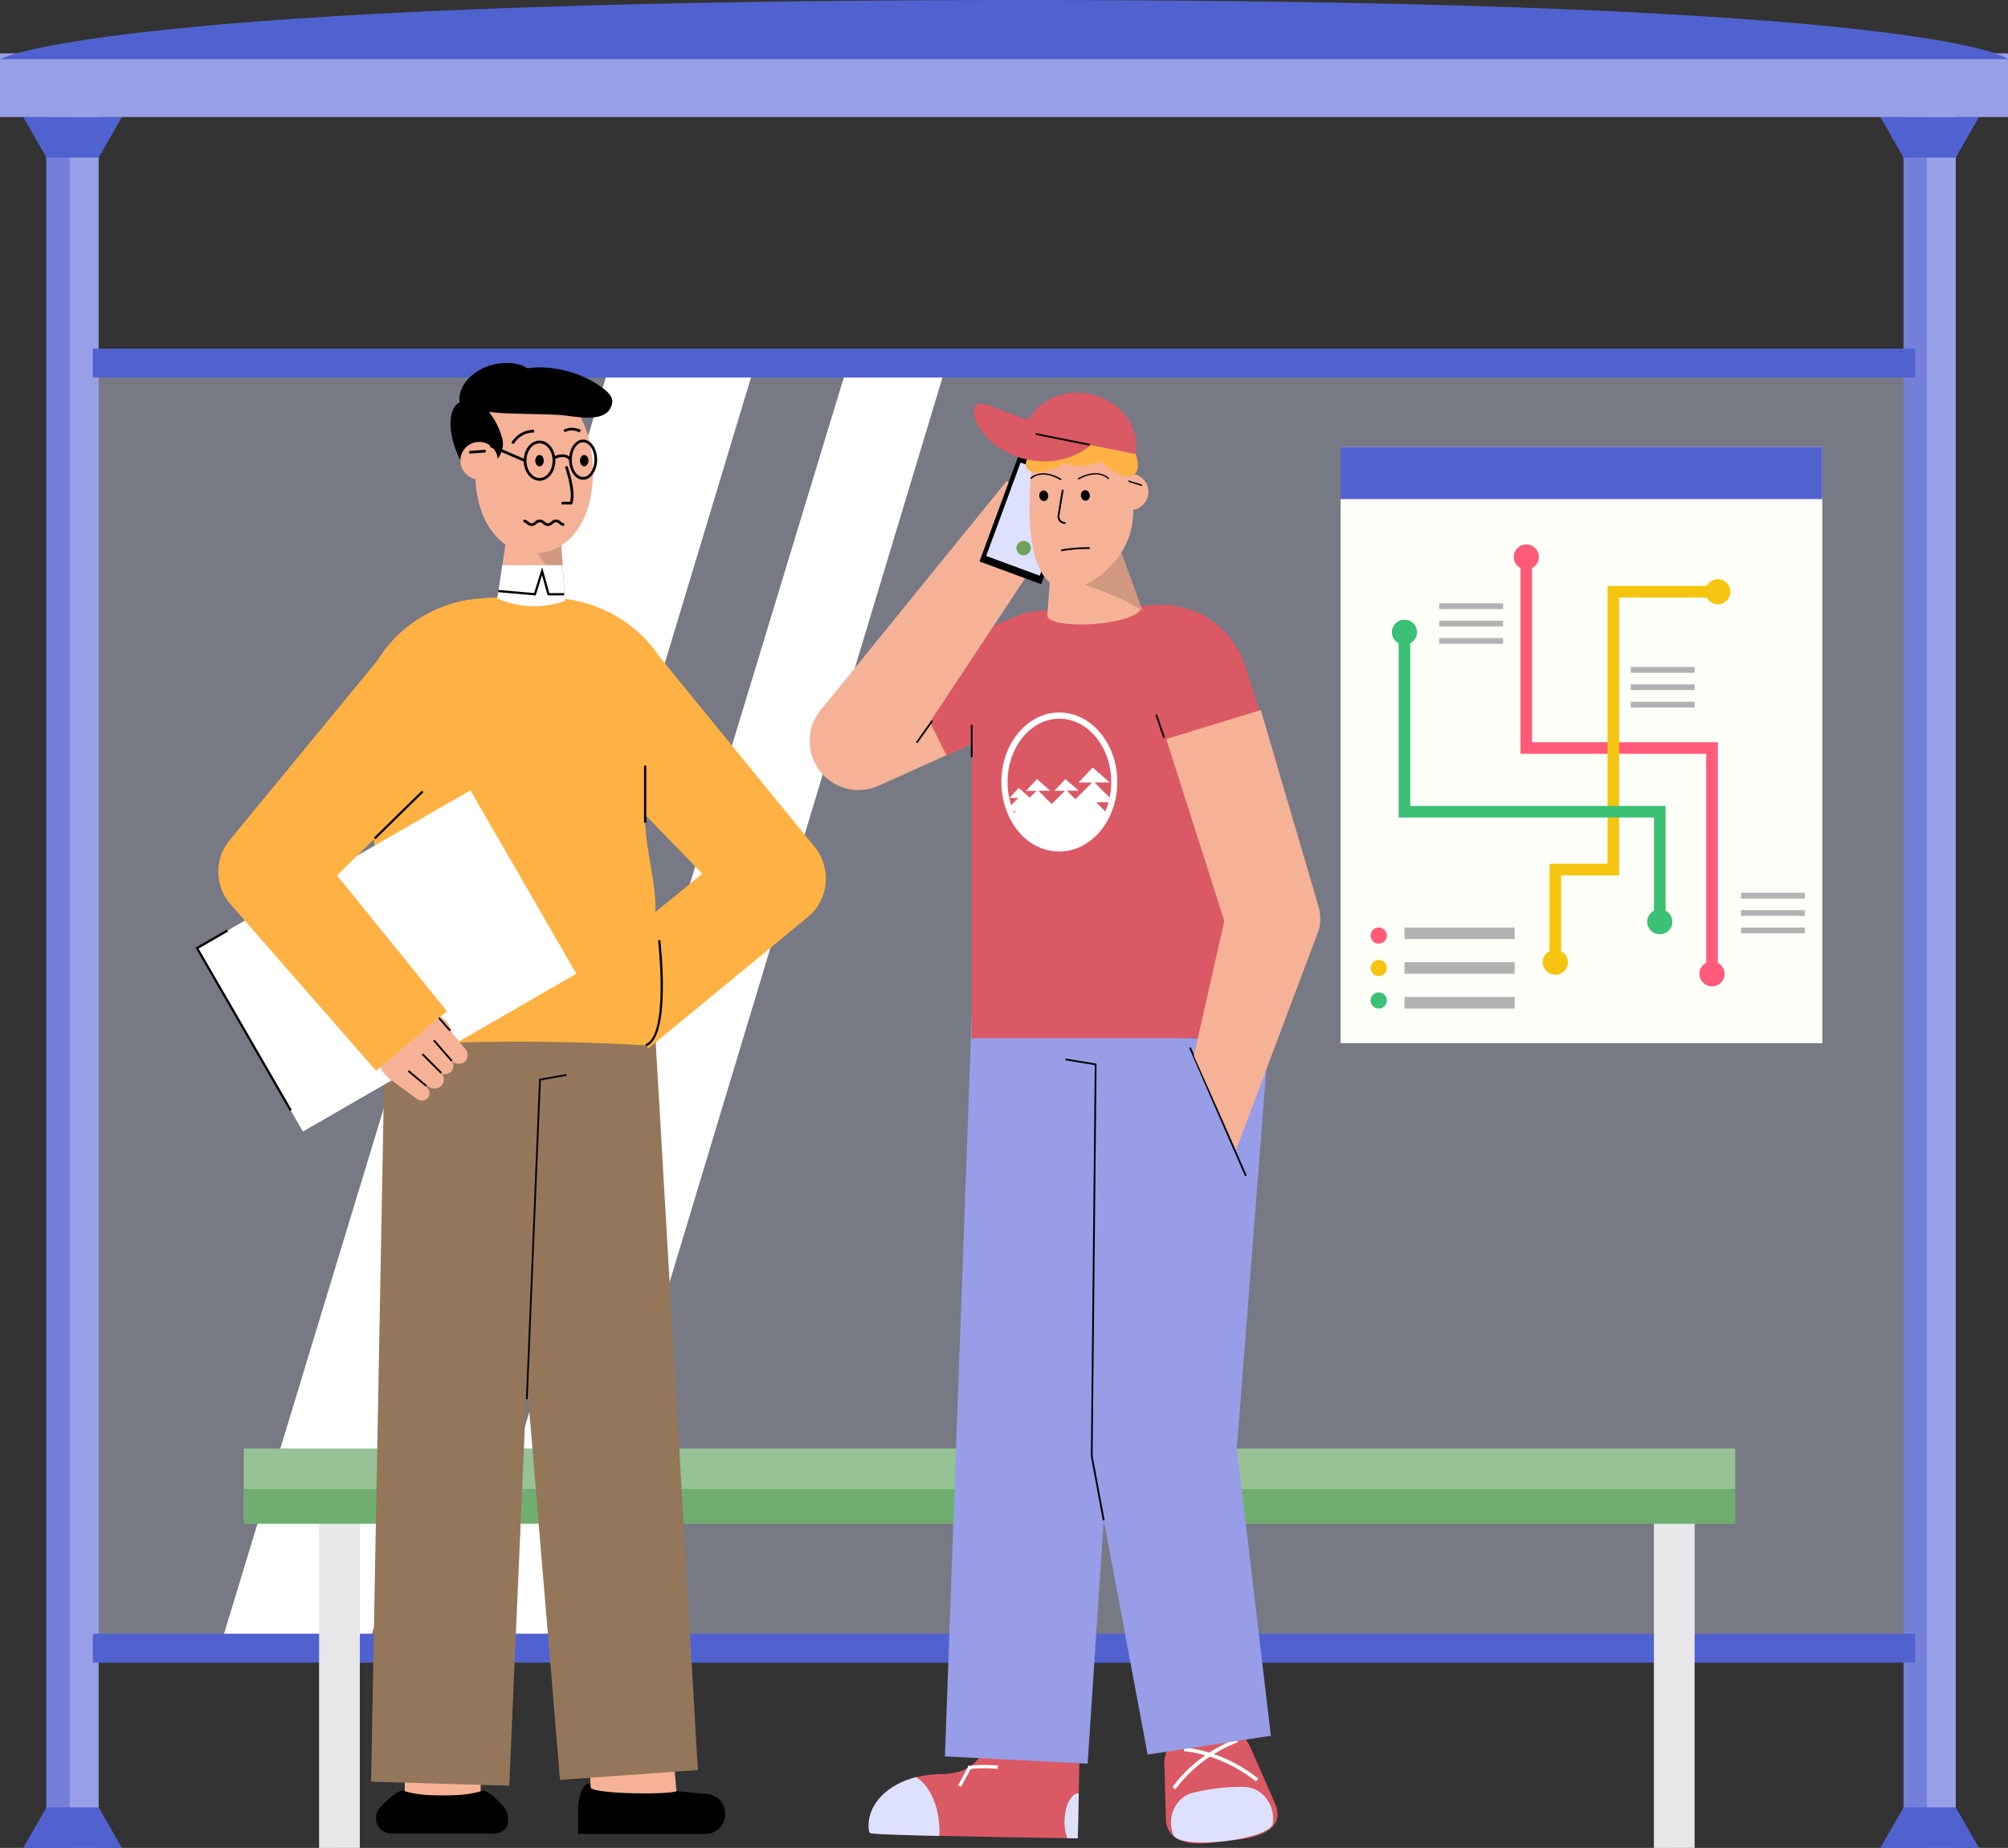 <svg width="226" height="208" viewBox="0 0 226 208" fill="none" xmlns="http://www.w3.org/2000/svg">
<rect x="0" y="0" width="226" height="208" fill="#333333" stroke="none"/>
<g clip-path="url(#clip0_1693_11394)">
<path opacity="0.4" d="M215.547 41.193H10.449V185.194H215.547V41.193Z" fill="#DDE2FE"/>
<path d="M220.121 11.872H214.242V208H220.121V11.872Z" fill="#97A0E7"/>
<path d="M216.855 11.872H214.242V208H216.855V11.872Z" fill="#7380DA"/>
<path d="M11.105 11.872H5.227V208H11.105V11.872Z" fill="#97A0E7"/>
<path d="M7.839 11.872H5.227V208H7.839V11.872Z" fill="#7380DA"/>
<path d="M13.717 13.175H2.613L5.226 17.736H11.105L13.717 13.175Z" fill="#5062CF"/>
<path d="M222.733 13.175H211.629L214.242 17.736H220.12L222.733 13.175Z" fill="#5062CF"/>
<path d="M205.097 50.315H150.883V117.429H205.097V50.315Z" fill="#FFFFFA"/>
<path d="M190.728 75.076H183.543V75.728H190.728V75.076Z" fill="#B2B2B2"/>
<path d="M190.728 77.031H183.543V77.682H190.728V77.031Z" fill="#B2B2B2"/>
<path d="M190.728 78.985H183.543V79.637H190.728V78.985Z" fill="#B2B2B2"/>
<path d="M169.173 67.909H161.988V68.56H169.173V67.909Z" fill="#B2B2B2"/>
<path d="M169.173 69.863H161.988V70.515H169.173V69.863Z" fill="#B2B2B2"/>
<path d="M169.173 71.818H161.988V72.469H169.173V71.818Z" fill="#B2B2B2"/>
<path d="M205.097 50.315H150.883V56.18H205.097V50.315Z" fill="#5062CF"/>
<path d="M203.138 100.488H195.953V101.139H203.138V100.488Z" fill="#B2B2B2"/>
<path d="M203.138 102.443H195.953V103.094H203.138V102.443Z" fill="#B2B2B2"/>
<path d="M203.138 104.397H195.953V105.049H203.138V104.397Z" fill="#B2B2B2"/>
<path d="M170.481 108.307H158.07V109.61H170.481V108.307Z" fill="#B2B2B2"/>
<path d="M170.481 104.397H158.07V105.701H170.481V104.397Z" fill="#B2B2B2"/>
<path d="M170.481 112.216H158.07V113.519H170.481V112.216Z" fill="#B2B2B2"/>
<path d="M156.091 105.31C156.091 105.811 155.679 106.222 155.176 106.222C154.673 106.222 154.262 105.811 154.262 105.31C154.262 104.808 154.673 104.397 155.176 104.397C155.679 104.397 156.091 104.808 156.091 105.31Z" fill="#FF5B79"/>
<path d="M156.091 108.959C156.091 109.46 155.679 109.871 155.176 109.871C154.673 109.871 154.262 109.46 154.262 108.959C154.262 108.457 154.673 108.046 155.176 108.046C155.679 108.046 156.091 108.457 156.091 108.959Z" fill="#F5C50F"/>
<path d="M156.091 112.608C156.091 113.109 155.679 113.52 155.176 113.52C154.673 113.52 154.262 113.109 154.262 112.608C154.262 112.106 154.673 111.695 155.176 111.695C155.679 111.695 156.091 112.106 156.091 112.608Z" fill="#3BC075"/>
<path d="M193.34 108.366V83.546H172.438V63.94C172.888 63.706 173.202 63.236 173.202 62.696C173.202 61.914 172.568 61.282 171.785 61.282C171.001 61.282 170.367 61.914 170.367 62.696C170.367 63.236 170.681 63.706 171.131 63.94V84.85H192.033V108.366C191.582 108.6 191.269 109.069 191.269 109.61C191.269 110.392 191.903 111.024 192.686 111.024C193.47 111.024 194.104 110.392 194.104 109.61C194.104 109.069 193.79 108.6 193.34 108.366Z" fill="#FF5B79"/>
<path d="M193.339 65.191C192.797 65.191 192.327 65.504 192.092 65.954H180.929V97.23H174.397V107.062C173.946 107.297 173.633 107.766 173.633 108.307C173.633 109.089 174.266 109.721 175.05 109.721C175.834 109.721 176.468 109.089 176.468 108.307C176.468 107.766 176.154 107.297 175.703 107.062V98.533H182.235V67.257H192.092C192.327 67.707 192.797 68.019 193.339 68.019C194.123 68.019 194.757 67.387 194.757 66.605C194.757 65.823 194.123 65.191 193.339 65.191Z" fill="#F5C50F"/>
<path d="M187.463 102.501V90.714H158.723V72.411C159.174 72.176 159.487 71.707 159.487 71.166C159.487 70.385 158.854 69.752 158.07 69.752C157.286 69.752 156.652 70.385 156.652 71.166C156.652 71.707 156.966 72.176 157.417 72.411V92.017H186.156V102.501C185.706 102.736 185.392 103.205 185.392 103.746C185.392 104.528 186.026 105.16 186.81 105.16C187.593 105.16 188.227 104.528 188.227 103.746C188.227 103.205 187.913 102.736 187.463 102.501Z" fill="#3BC075"/>
<path d="M226 6.008H0V13.175H226V6.008Z" fill="#97A0E7"/>
<path d="M0 6.659H226C226 6.659 218.763 0 115.162 0C11.561 0 0 6.659 0 6.659Z" fill="#5062CF"/>
<path d="M211.629 208H222.733L220.12 203.439H214.242L211.629 208Z" fill="#5062CF"/>
<path d="M2.613 208H13.717L11.105 203.439H5.226L2.613 208Z" fill="#5062CF"/>
<path d="M68.583 41.193L24.82 185.194H41.476L84.913 41.193H68.583Z" fill="white"/>
<path d="M51.602 185.194H63.032L106.469 41.193H95.365L51.602 185.194Z" fill="white"/>
<path d="M215.547 183.891H10.449V187.149H215.547V183.891Z" fill="#5062CF"/>
<path d="M215.547 39.239H10.449V42.497H215.547V39.239Z" fill="#5062CF"/>
<path d="M190.729 168.905H186.156V208H190.729V168.905Z" fill="#E7E7E9"/>
<g style="mix-blend-mode:multiply" opacity="0.6">
<path d="M188.116 168.905H186.156V208H188.116V168.905Z" fill="#E7E7E9"/>
</g>
<path d="M40.498 168.905H35.926V208H40.498V168.905Z" fill="#E7E7E9"/>
<g style="mix-blend-mode:multiply" opacity="0.6">
<path d="M37.885 168.905H35.926V208H37.885V168.905Z" fill="#E7E7E9"/>
</g>
<path d="M195.301 163.041H27.434V171.511H195.301V163.041Z" fill="#96C295"/>
<g style="mix-blend-mode:multiply" opacity="0.4">
<path d="M195.301 167.602H27.434V171.511H195.301V167.602Z" fill="#369239"/>
</g>
</g>
<g clip-path="url(#clip1_1693_11394)">
<path d="M76.18 202.054L66.499 202.334L66.195 191.902L75.231 191.637L76.18 202.054Z" fill="#F5B297"/>
<path d="M79.391 201.925L76.174 201.614C75.188 202.024 67.327 201.948 66.508 201.272L66.417 200.734C65.84 200.673 65.066 201.614 65.066 203.882V206.424H79.383C80.627 206.424 81.637 205.415 81.637 204.171C81.637 202.926 80.627 201.917 79.383 201.917L79.391 201.925Z" fill="black"/>
<path d="M73.668 115.075L78.546 199.239L63.03 200.339L56.035 116.327L73.668 115.075Z" fill="#94765A"/>
<path d="M54.098 190.604H45.562V202.099H54.098V190.604Z" fill="#F5B297"/>
<path d="M61.022 115.599L57.319 200.999L41.766 200.544L43.351 115.075L61.022 115.599Z" fill="#94765A"/>
<path d="M59.389 157.495L59.199 157.487L60.679 121.441L63.736 120.895L63.774 121.084L60.868 121.608L59.389 157.495Z" fill="black"/>
<path d="M56.94 203.7C56.94 203.7 55.544 201.826 54.398 201.522C53.458 201.871 52.046 202.107 49.846 202.107C47.646 202.107 46.235 201.871 45.294 201.522C44.148 201.826 42.563 203.692 42.555 203.7C41.94 204.975 42.555 206.378 44.141 206.378H55.536C57.13 206.378 57.547 204.975 56.932 203.7H56.94Z" fill="black"/>
<path d="M91.672 95.311L91.558 95.167L74.199 73.9C73.698 73.134 73.099 72.398 72.408 71.708L72.241 71.503L72.218 71.518C69.912 69.295 66.695 67.656 63.023 67.36C59.996 67.14 56.961 67.14 53.941 67.36C46.301 67.967 40.626 74.416 41.058 79.788C41.923 92.261 42.803 104.909 43.683 117.685C53.334 117.109 63.023 117.101 72.681 117.655L72.977 117.996L90.883 103.255C93.303 101.282 93.644 97.731 91.672 95.311ZM73.751 102.663C73.963 99.583 72.423 94.803 72.636 91.745L79.054 98.346L73.751 102.671V102.663Z" fill="#FFB243"/>
<path d="M64.865 109.602L52.945 88.957L22.175 106.722L34.094 127.367L64.865 109.602Z" fill="white"/>
<path d="M53.966 82.823L43.435 73.18L25.825 94.598C24.133 96.654 24.126 99.689 25.931 101.76L42.327 120.523L50.301 113.816L37.934 98.536L53.966 82.815V82.823Z" fill="#FFB243"/>
<path d="M49.559 114.415L49.134 114.772L47.829 115.872L45.674 117.686L42.806 120.098C42.245 118.839 42.434 117.23 43.39 115.918C43.481 115.796 43.572 115.675 43.671 115.561C45.151 113.854 47.874 113.406 49.559 114.423V114.415Z" fill="#FFB243"/>
<path d="M50.938 117.48C50.877 117.974 50.726 118.482 50.498 118.975C50.498 118.975 50.498 118.99 50.49 118.998C50.49 119.013 50.475 119.028 50.468 119.043C50.232 119.529 49.929 119.992 49.557 120.424C49.519 120.47 49.481 120.515 49.436 120.553C49.436 120.553 49.367 120.629 49.337 120.659C48.821 121.183 48.222 121.57 47.584 121.813C47.562 121.82 47.539 121.835 47.509 121.843C47.493 121.843 47.478 121.858 47.463 121.858C46.211 122.298 44.868 122.177 43.859 121.426C43.814 121.395 43.768 121.357 43.73 121.319C43.321 120.978 43.01 120.568 42.805 120.106L45.673 117.693L47.827 115.88L49.132 114.779L49.557 114.423C49.686 114.506 49.815 114.59 49.937 114.688C50.46 115.121 50.771 115.675 50.9 116.289C50.976 116.669 50.991 117.071 50.938 117.48Z" fill="#F5B297"/>
<path d="M45.444 119.916L48.062 122.427C48.418 122.769 48.441 123.315 48.1 123.649C47.788 123.952 47.288 123.967 46.931 123.702L44.003 121.547C43.487 121.168 43.365 120.477 43.73 119.999C44.094 119.521 44.807 119.438 45.323 119.817C45.361 119.848 45.406 119.886 45.444 119.923V119.916Z" fill="#F5B297"/>
<path d="M46.857 118.194L49.596 120.697C50.051 121.115 50.089 121.798 49.679 122.215C49.292 122.609 48.64 122.632 48.185 122.283L45.256 119.999C44.702 119.567 44.588 118.793 45.006 118.277C45.423 117.761 46.22 117.693 46.773 118.125C46.804 118.148 46.827 118.171 46.857 118.194Z" fill="#F5B297"/>
<path d="M48.615 116.859L50.762 119.279C51.149 119.711 51.111 120.349 50.686 120.698C50.284 121.024 49.677 120.986 49.29 120.622L46.908 118.414C46.415 117.959 46.377 117.215 46.824 116.76C47.272 116.305 48.038 116.305 48.531 116.76C48.562 116.79 48.592 116.821 48.622 116.851L48.615 116.859Z" fill="#F5B297"/>
<path d="M52.271 119.544C51.861 119.847 51.277 119.802 50.89 119.453C50.883 119.445 50.867 119.43 50.86 119.423L50.465 119.036L48.94 117.541L48.204 116.82C48.09 116.706 48.007 116.585 47.939 116.456C47.848 116.274 47.81 116.069 47.817 115.879L49.122 114.779C49.373 114.802 49.623 114.893 49.836 115.06C49.873 115.09 49.911 115.121 49.949 115.159C49.98 115.189 50.018 115.227 50.04 115.257L50.655 116.001L50.89 116.289L51.854 117.45L52.4 118.11C52.772 118.565 52.719 119.203 52.263 119.544H52.271Z" fill="#F5B297"/>
<path d="M48.901 117.021L48.746 117.156L50.778 119.491L50.933 119.356L48.901 117.021Z" fill="black"/>
<path d="M47.618 118.582L47.473 118.727L49.594 120.854L49.74 120.709L47.618 118.582Z" fill="black"/>
<path d="M46.026 120.46L45.895 120.618L47.903 122.296L48.035 122.139L46.026 120.46Z" fill="black"/>
<path d="M49.479 114.501L49.324 114.636L50.576 116.071L50.73 115.936L49.479 114.501Z" fill="black"/>
<path d="M72.735 86.176H72.484V92.603H72.735V86.176Z" fill="black"/>
<path d="M72.728 117.776L72.644 117.541C75.292 116.578 74.079 105.948 74.063 105.842L74.314 105.812C74.367 106.259 75.566 116.752 72.728 117.776Z" fill="black"/>
<path d="M47.481 88.994L42.078 94.289L42.253 94.467L47.656 89.173L47.481 88.994Z" fill="black"/>
<path d="M32.614 125.052L22 106.669L25.543 104.628L25.672 104.848L22.349 106.767L32.834 124.923L32.614 125.052Z" fill="black"/>
<path d="M63.602 67.649C63.503 67.679 63.412 67.709 63.313 67.74C61.158 68.415 58.974 68.4 56.857 67.702C56.561 67.603 56.265 67.497 55.977 67.368C56.037 66.981 56.09 66.602 56.151 66.215C56.28 65.35 56.409 64.485 56.538 63.62C56.743 62.239 56.948 60.851 57.16 59.47C57.251 58.848 57.342 58.218 57.441 57.596C59.209 58.347 61.052 58.415 62.866 57.793C62.896 58.248 62.934 58.696 62.964 59.151C63.078 60.638 63.184 62.125 63.298 63.612C63.382 64.69 63.465 65.775 63.541 66.852L63.564 67.193C63.579 67.345 63.586 67.497 63.602 67.641V67.649Z" fill="#F5B297"/>
<path d="M63.572 67.201C63.572 67.201 63.549 67.156 63.496 67.057C63.253 66.602 62.449 65.145 61.424 63.62C60.127 61.693 58.48 59.667 57.168 59.47L62.972 59.159H63.01L63.329 63.62L63.556 66.86L63.579 67.201H63.572Z" fill="#D19881"/>
<path d="M63.602 67.648C63.503 67.679 63.412 67.709 63.313 67.739C61.158 68.415 58.974 68.4 56.857 67.701C56.561 67.603 56.265 67.497 55.977 67.368C56.037 66.981 56.09 66.601 56.151 66.214C56.28 65.35 56.409 64.485 56.538 63.62H63.313L63.541 66.859L63.564 67.201C63.579 67.353 63.586 67.504 63.602 67.648Z" fill="white"/>
<path d="M60.293 67.026L56.074 66.655L56.097 66.404L60.111 66.753L61.021 63.855L61.833 66.761H63.502V67.019H61.636L61.006 64.75L60.293 67.026Z" fill="black"/>
<path d="M66.735 53.15C66.735 58.825 63.837 62.315 60.112 62.27C56.394 62.315 53.488 58.825 53.488 53.15C53.481 47.49 56.455 43.029 60.112 43.09C63.769 43.029 66.743 47.49 66.735 53.15Z" fill="#F5B297"/>
<path d="M63.723 52.49C64.155 53.81 64.633 55.684 64.269 56.632H63.199L63.73 52.49H63.723Z" fill="#F5B297"/>
<path d="M64.375 56.784H63.199V56.48H64.163C64.375 55.752 64.178 54.363 63.586 52.535L63.874 52.444C64.33 53.84 64.793 55.714 64.413 56.693L64.375 56.791V56.784Z" fill="black"/>
<path d="M60.724 52.49C60.988 52.49 61.202 52.205 61.202 51.853C61.202 51.501 60.988 51.215 60.724 51.215C60.46 51.215 60.246 51.501 60.246 51.853C60.246 52.205 60.46 52.49 60.724 52.49Z" fill="black"/>
<path d="M65.755 52.49C66.019 52.49 66.233 52.205 66.233 51.853C66.233 51.501 66.019 51.215 65.755 51.215C65.491 51.215 65.277 51.501 65.277 51.853C65.277 52.205 65.491 52.49 65.755 52.49Z" fill="black"/>
<path d="M57.684 49.917C57.684 49.917 58.397 48.537 60.111 48.537L57.684 49.917Z" fill="#F5B297"/>
<path d="M57.82 49.986L57.547 49.842C57.577 49.781 58.328 48.377 60.111 48.377V48.681C58.51 48.681 57.828 49.963 57.82 49.978V49.986Z" fill="black"/>
<path d="M63.5 48.529C63.5 48.529 64.153 47.991 65.313 48.529H63.5Z" fill="#F5B297"/>
<path d="M65.254 48.673C64.191 48.18 63.607 48.651 63.6 48.651L63.402 48.415C63.402 48.415 64.146 47.824 65.375 48.393L65.246 48.673H65.254Z" fill="black"/>
<path d="M58.895 58.635C59.357 58.635 59.357 59.053 59.813 59.053C60.268 59.053 60.275 58.635 60.731 58.635C61.186 58.635 61.193 59.053 61.649 59.053C62.104 59.053 62.111 58.635 62.574 58.635C63.037 58.635 63.037 59.053 63.5 59.053L58.895 58.635Z" fill="#F5B297"/>
<path d="M63.5 59.204C63.212 59.204 63.06 59.068 62.939 58.954C62.833 58.855 62.749 58.787 62.582 58.787C62.415 58.787 62.332 58.855 62.226 58.954C62.104 59.068 61.953 59.204 61.664 59.204C61.376 59.204 61.224 59.068 61.103 58.954C60.997 58.855 60.913 58.787 60.746 58.787C60.579 58.787 60.496 58.855 60.39 58.954C60.268 59.068 60.117 59.204 59.828 59.204C59.54 59.204 59.388 59.068 59.267 58.954C59.16 58.855 59.077 58.787 58.91 58.787V58.483C59.199 58.483 59.35 58.62 59.472 58.734C59.578 58.832 59.661 58.901 59.828 58.901C59.995 58.901 60.079 58.832 60.185 58.734C60.306 58.62 60.458 58.483 60.746 58.483C61.035 58.483 61.186 58.62 61.308 58.734C61.414 58.832 61.497 58.901 61.664 58.901C61.831 58.901 61.915 58.832 62.021 58.734C62.142 58.62 62.294 58.483 62.582 58.483C62.871 58.483 63.022 58.62 63.144 58.734C63.25 58.832 63.333 58.901 63.5 58.901V59.204Z" fill="black"/>
<path d="M68.889 44.933C68.752 44.364 68.16 43.924 67.698 43.583C65.93 42.278 63.646 41.534 61.476 41.375C60.718 41.322 60.004 41.352 59.367 41.458C58.358 40.707 55.877 40.517 53.889 41.693C52.258 42.642 51.537 44.182 51.734 45.267C50.384 46.003 50.361 48.711 51.658 51.488C53.115 54.584 57.19 52.042 56.537 49.402C56.218 48.188 55.687 47.141 54.997 46.359C57.03 46.633 59.845 46.541 62.971 46.708C64.572 46.792 68.464 47.877 68.904 45.35C68.927 45.206 68.919 45.062 68.889 44.925V44.933Z" fill="black"/>
<path d="M56.035 51.852C56.035 53.013 55.094 53.962 53.926 53.962C52.757 53.962 51.816 53.021 51.816 51.852C51.816 50.684 52.757 49.743 53.926 49.743C55.094 49.743 56.035 50.684 56.035 51.852Z" fill="#F5B297"/>
<path d="M54.651 50.624L52.812 50.757L52.834 51.06L54.673 50.927L54.651 50.624Z" fill="black"/>
<path d="M60.724 54.113C59.746 54.113 58.941 53.096 58.941 51.852C58.941 50.608 59.738 49.591 60.724 49.591C61.711 49.591 62.507 50.608 62.507 51.852C62.507 53.096 61.711 54.113 60.724 54.113ZM60.724 49.902C59.913 49.902 59.252 50.775 59.252 51.852C59.252 52.93 59.913 53.802 60.724 53.802C61.536 53.802 62.196 52.93 62.196 51.852C62.196 50.775 61.536 49.902 60.724 49.902Z" fill="black"/>
<path d="M65.629 53.999C64.756 53.999 64.051 52.983 64.051 51.739C64.051 50.494 64.756 49.477 65.629 49.477C66.501 49.477 67.207 50.494 67.207 51.739C67.207 52.983 66.501 53.999 65.629 53.999ZM65.629 49.789C64.923 49.789 64.354 50.661 64.354 51.739C64.354 52.816 64.923 53.688 65.629 53.688C66.335 53.688 66.903 52.816 66.903 51.739C66.903 50.661 66.335 49.789 65.629 49.789Z" fill="black"/>
<path d="M55.249 50.033L55.129 50.312L59.03 51.995L59.15 51.717L55.249 50.033Z" fill="black"/>
<path d="M62.348 51.549C62.348 51.549 63.607 50.851 64.191 51.739L62.348 51.549Z" fill="#F5B297"/>
<path d="M64.068 51.822C63.567 51.056 62.436 51.678 62.421 51.686L62.27 51.42C62.748 51.155 63.794 50.859 64.318 51.663L64.06 51.83L64.068 51.822Z" fill="black"/>
<path d="M97.766 205.377C97.766 205.46 97.766 205.551 97.766 205.642C97.773 205.824 97.788 206.006 97.826 206.188C97.849 206.234 97.872 206.272 97.902 206.31C98.016 206.446 101.567 206.56 105.717 206.651C110.231 206.75 117.811 206.871 120.11 206.902C120.861 206.909 121.301 206.917 121.301 206.917L121.536 195.855C121.536 195.855 114.548 195.711 114.283 195.703C113.524 195.688 112.758 195.665 111.999 195.658C111.013 195.642 111.157 195.658 110.884 196.523C110.497 197.736 109.586 198.768 108.403 199.254C107.743 199.519 107.029 199.626 106.316 199.694C106.271 199.694 106.233 199.694 106.187 199.694C105.102 199.671 104.063 199.8 103.107 200.051C100.027 200.847 97.826 202.918 97.773 205.399L97.766 205.377Z" fill="#DB5964"/>
<path d="M119.806 204.922C119.791 205.673 119.905 206.355 120.117 206.902C120.868 206.909 121.308 206.917 121.308 206.917L121.414 201.849C120.565 201.834 119.852 203.207 119.814 204.929L119.806 204.922Z" fill="#DDE1FE"/>
<path d="M97.766 205.377C97.766 205.46 97.766 205.551 97.766 205.642C97.773 205.824 97.788 206.006 97.826 206.189C97.849 206.234 97.872 206.272 97.902 206.31C98.016 206.446 101.567 206.56 105.717 206.651C105.724 206.553 105.724 206.454 105.732 206.355C105.793 203.472 104.693 200.999 103.099 200.028C100.019 200.824 97.819 202.896 97.766 205.377Z" fill="#DDE1FE"/>
<path d="M108.991 199.14C110.736 198.928 112.276 199.095 112.291 199.102L112.337 198.731C112.276 198.731 110.744 198.556 108.953 198.768L108.999 199.14H108.991Z" fill="white"/>
<path d="M109.026 198.751L107.836 200.954L108.163 201.131L109.353 198.928L109.026 198.751Z" fill="white"/>
<path d="M109.417 112.754L106.352 197.699L122.413 198.518L128.028 113.702L109.417 112.754Z" fill="#979DE6"/>
<path d="M143.477 202.934L140.716 196.644C139.949 194.952 138.227 193.95 136.437 194.155L134.722 194.353C132.431 194.618 130.792 196.758 131.065 199.132L131.232 204.982C131.505 207.357 133.933 207.691 136.224 207.425L139.38 207.061C142.21 206.735 144.691 205.612 143.47 202.926L143.477 202.934Z" fill="#DB5964"/>
<path d="M143.263 205.195C143.263 205.096 143.271 205.005 143.278 204.906C143.422 203.002 141.958 201.151 140.016 201.128C138.081 201.105 136.154 201.325 134.272 201.788C132.383 202.251 131.374 204.391 131.951 206.211C131.981 206.302 132.004 206.393 132.034 206.485C132.611 208.313 143.119 207.107 143.263 205.187V205.195Z" fill="#DDE1FE"/>
<path d="M132.302 201.401C134.002 199.079 136.422 197.243 139.313 196.09L139.153 195.703C136.187 196.887 133.698 198.776 131.953 201.158L132.295 201.409L132.302 201.401Z" fill="white"/>
<path d="M141.361 200.521L141.619 200.187C139.107 198.214 136.232 197.008 133.296 196.689L133.25 197.107C136.11 197.418 138.91 198.594 141.361 200.521Z" fill="white"/>
<path d="M123.349 116.418L122.886 162.844L122.879 163.921L122.978 164.429L129.169 197.494L143.038 195.377L139.085 161.971L139.168 163.557L142.765 117.261L123.349 116.418Z" fill="#979DE6"/>
<path d="M134.025 117.88L133.844 117.959L140.134 132.399L140.315 132.32L134.025 117.88Z" fill="black"/>
<path d="M124.128 171.152L124.326 171.114L122.975 163.898L122.983 162.851L123.415 119.727L119.933 119.15L119.902 119.34L123.218 119.893L122.778 163.921L122.876 164.452L124.128 171.152Z" fill="black"/>
<path d="M96.64 88.922C97.399 88.922 98.165 88.763 98.901 88.437L116.647 80.448C119.424 79.196 120.661 75.933 119.409 73.157C118.157 70.38 114.894 69.143 112.118 70.395L94.371 78.384C91.594 79.636 90.358 82.898 91.61 85.675C92.528 87.716 94.538 88.93 96.64 88.93V88.922Z" fill="#F5B297"/>
<path d="M101.422 74.78L114.95 69.135C116.3 68.46 130.928 68.081 130.996 68.088C135.177 68.172 138.834 70.949 140.131 74.924L143.803 86.184L140.867 87.079V116.843H109.366V83.718L106.543 85.053L101.422 74.78Z" fill="#DB5964"/>
<path d="M113.31 54.136L92.195 80.144L101.087 86.669L119.577 58.741L113.31 54.136Z" fill="#F5B297"/>
<path d="M104.843 81.074L103.09 83.541L103.251 83.656L105.004 81.188L104.843 81.074Z" fill="black"/>
<path d="M109.463 81.586H109.266V85.228H109.463V81.586Z" fill="black"/>
<path d="M130.218 80.391L130.031 80.456L130.927 83.06L131.114 82.996L130.218 80.391Z" fill="black"/>
<path d="M113.576 91.942C113.492 91.776 113.424 91.624 113.371 91.48C113.31 91.336 113.249 91.176 113.196 91.017C112.87 90.069 112.703 89.059 112.703 88.02C112.703 83.711 115.632 80.198 119.228 80.198C122.824 80.198 125.753 83.703 125.753 88.02C125.753 88.733 125.677 89.431 125.518 90.106V90.144C125.487 90.228 125.465 90.311 125.442 90.402C125.32 90.865 125.161 91.32 124.964 91.745C123.818 94.272 121.618 95.85 119.22 95.85C116.823 95.85 114.736 94.355 113.568 91.942H113.576ZM124.842 89.993C124.994 89.355 125.07 88.695 125.07 88.028C125.07 84.097 122.453 80.896 119.236 80.896C116.019 80.896 113.401 84.097 113.401 88.028C113.401 88.991 113.553 89.924 113.856 90.797C113.909 90.941 113.963 91.085 114.016 91.222C114.069 91.351 114.129 91.495 114.205 91.647C115.252 93.817 117.179 95.159 119.236 95.159C121.292 95.159 123.325 93.741 124.349 91.465C124.524 91.07 124.676 90.66 124.789 90.228C124.804 90.167 124.82 90.099 124.835 90.038V90L124.842 89.993Z" fill="white"/>
<path d="M113.691 91.343H114.328L113.888 91.783C114.958 94.006 116.953 95.493 119.229 95.493C121.505 95.493 123.607 93.915 124.661 91.593L123.372 90.304H125.117C125.139 90.22 125.162 90.144 125.177 90.061L123.19 88.073H124.904L122.977 86.389L121.384 88.088H122.909L121.035 89.962L120.071 88.999H121.414L119.912 87.686L118.668 89.014H119.859L118.372 90.501L116.877 89.006H118.212L116.71 87.694L115.466 89.021H116.657L115.898 89.78L114.662 88.695L113.607 89.818H114.616L113.531 90.903L113.698 91.343H113.691ZM114.798 89.81L115.337 90.349L115.876 89.81H114.806H114.798ZM114.92 91.282L115.398 91.76L115.876 91.282H114.92ZM115.815 90.827L116.065 91.078L116.316 90.827H115.807H115.815ZM117.014 90.751L118.304 92.041L119.517 90.827H118.046L118.121 90.751H117.014ZM120.208 90.751L121.179 91.722L122.484 90.417H121.467L121.809 90.759H120.208V90.751Z" fill="white"/>
<path d="M131.254 83.187L141.906 79.924L148.348 101.866L148.408 102.063C148.651 102.898 148.674 103.808 148.423 104.704L139.107 129.445L134.365 118.854L137.794 103.664L131.261 83.194L131.254 83.187Z" fill="#F5B297"/>
<path d="M110.242 63.2L117.184 65.756L121.639 53.66L114.697 51.104L110.242 63.2Z" fill="black"/>
<path d="M110.993 62.58L117.023 64.801L120.897 54.285L114.866 52.064L110.993 62.58Z" fill="#DDE1FE"/>
<path d="M114.402 61.693C114.402 62.14 114.767 62.505 115.214 62.505C115.662 62.505 116.026 62.14 116.026 61.693C116.026 61.245 115.662 60.881 115.214 60.881C114.767 60.881 114.402 61.245 114.402 61.693Z" fill="#72A15C"/>
<path d="M117.879 69.196L118.66 58.779L124.123 56.602L128.417 68.445H128.387C128.448 69.196 126.141 69.993 123.243 70.228C120.345 70.463 117.94 70.053 117.879 69.302C117.879 69.264 117.879 69.226 117.886 69.189L117.879 69.196Z" fill="#F5B297"/>
<path d="M118.414 64.697C118.414 64.697 125.645 66.639 128.611 68.794L125.645 60.6L118.414 64.697Z" fill="#D19881"/>
<path d="M125.093 55.873C125.374 56.981 126.52 57.649 127.65 57.376C128.781 57.095 129.479 55.98 129.198 54.872C128.917 53.764 127.772 53.097 126.641 53.37C125.511 53.65 124.813 54.766 125.093 55.873Z" fill="#F5B297"/>
<path d="M126.852 54.028L126.805 54.18L128.508 54.707L128.555 54.555L126.852 54.028Z" fill="black"/>
<path d="M115.867 57.11C115.867 60.797 116.482 63.605 117.643 65.039C118.788 66.511 120.488 66.609 122.286 65.744C124.092 64.857 125.571 63.339 126.466 61.746C127.377 60.115 127.711 58.408 127.445 56.26C127.164 54.136 126.322 51.792 125.146 49.569C123.978 47.383 122.476 45.312 120.951 44.667C118.28 43.347 116.451 47.93 115.966 54.379C115.898 55.274 115.867 56.192 115.867 57.11Z" fill="#F5B297"/>
<path d="M116.992 55.942C117.06 56.261 117.341 56.458 117.606 56.382C117.879 56.306 118.039 55.987 117.963 55.669C117.894 55.35 117.614 55.153 117.348 55.229C117.075 55.304 116.916 55.623 116.992 55.942Z" fill="black"/>
<path d="M121.671 55.904C121.74 56.222 122.02 56.42 122.286 56.344C122.559 56.268 122.718 55.949 122.642 55.631C122.567 55.312 122.293 55.115 122.028 55.191C121.755 55.266 121.595 55.585 121.671 55.904Z" fill="black"/>
<path d="M124.723 53.947C124.677 53.894 123.661 52.718 121.384 53.977L121.309 53.84C123.714 52.52 124.837 53.84 124.844 53.848L124.723 53.947Z" fill="black"/>
<path d="M116.055 53.916L115.941 53.81C115.941 53.81 117.133 52.52 119.485 53.924L119.401 54.06C117.171 52.733 116.101 53.871 116.055 53.924V53.916Z" fill="black"/>
<path d="M119.857 58.962C119.857 58.962 119.902 58.962 119.925 58.962L119.91 58.764C119.713 58.78 119.531 58.704 119.394 58.559C119.265 58.415 119.204 58.226 119.235 58.028L119.713 55.138L119.515 55.107L119.038 57.998C119 58.248 119.068 58.506 119.242 58.696C119.402 58.871 119.622 58.962 119.849 58.962H119.857Z" fill="black"/>
<path d="M119.456 62.049C121.11 61.745 122.627 61.791 122.642 61.791V61.594C122.642 61.594 121.095 61.556 119.418 61.859L119.456 62.049Z" fill="black"/>
<path d="M123.284 51.253C124.885 53.127 126.858 54.075 127.7 53.362C128.535 52.649 127.92 50.547 126.319 48.673C124.718 46.799 122.746 45.851 121.904 46.564C121.069 47.277 121.684 49.379 123.284 51.253Z" fill="#FFB243"/>
<path d="M115.541 52.657C115.966 53.431 117.749 53.264 119.517 52.293C121.285 51.314 122.37 49.895 121.945 49.121C121.52 48.347 119.737 48.514 117.969 49.485C116.201 50.464 115.116 51.883 115.541 52.657Z" fill="#FFB243"/>
<path d="M118.636 50.889C118.719 51.875 120.206 52.558 121.967 52.414C123.727 52.27 125.085 51.352 125.009 50.365C124.926 49.379 123.438 48.696 121.678 48.84C119.918 48.985 118.56 49.903 118.636 50.889Z" fill="#FFB243"/>
<path d="M109.881 45.57C109.41 45.889 109.433 47.08 110.404 48.431C111.337 49.766 113.219 51.268 115.715 51.739C118.196 52.277 120.51 51.609 121.891 50.745C123.31 49.872 123.788 48.787 123.477 48.309C122.748 47.33 119.676 48.135 116.588 47.399C113.454 46.883 110.928 44.948 109.881 45.57Z" fill="#DB5964"/>
<path d="M122.649 44.341C126.093 45.032 128.392 48.066 127.778 51.109L115.297 48.597C115.911 45.555 119.197 43.651 122.649 44.341Z" fill="#DB5964"/>
<path d="M116.586 48.749L116.547 48.943L122.616 50.163L122.655 49.97L116.586 48.749Z" fill="black"/>
</g>
<defs>
<clipPath id="clip0_1693_11394">
<rect width="226" height="208" fill="white"/>
</clipPath>
<clipPath id="clip1_1693_11394">
<rect width="126.59" height="166.65" fill="white" transform="translate(22 40.851)"/>
</clipPath>
</defs>
</svg>

